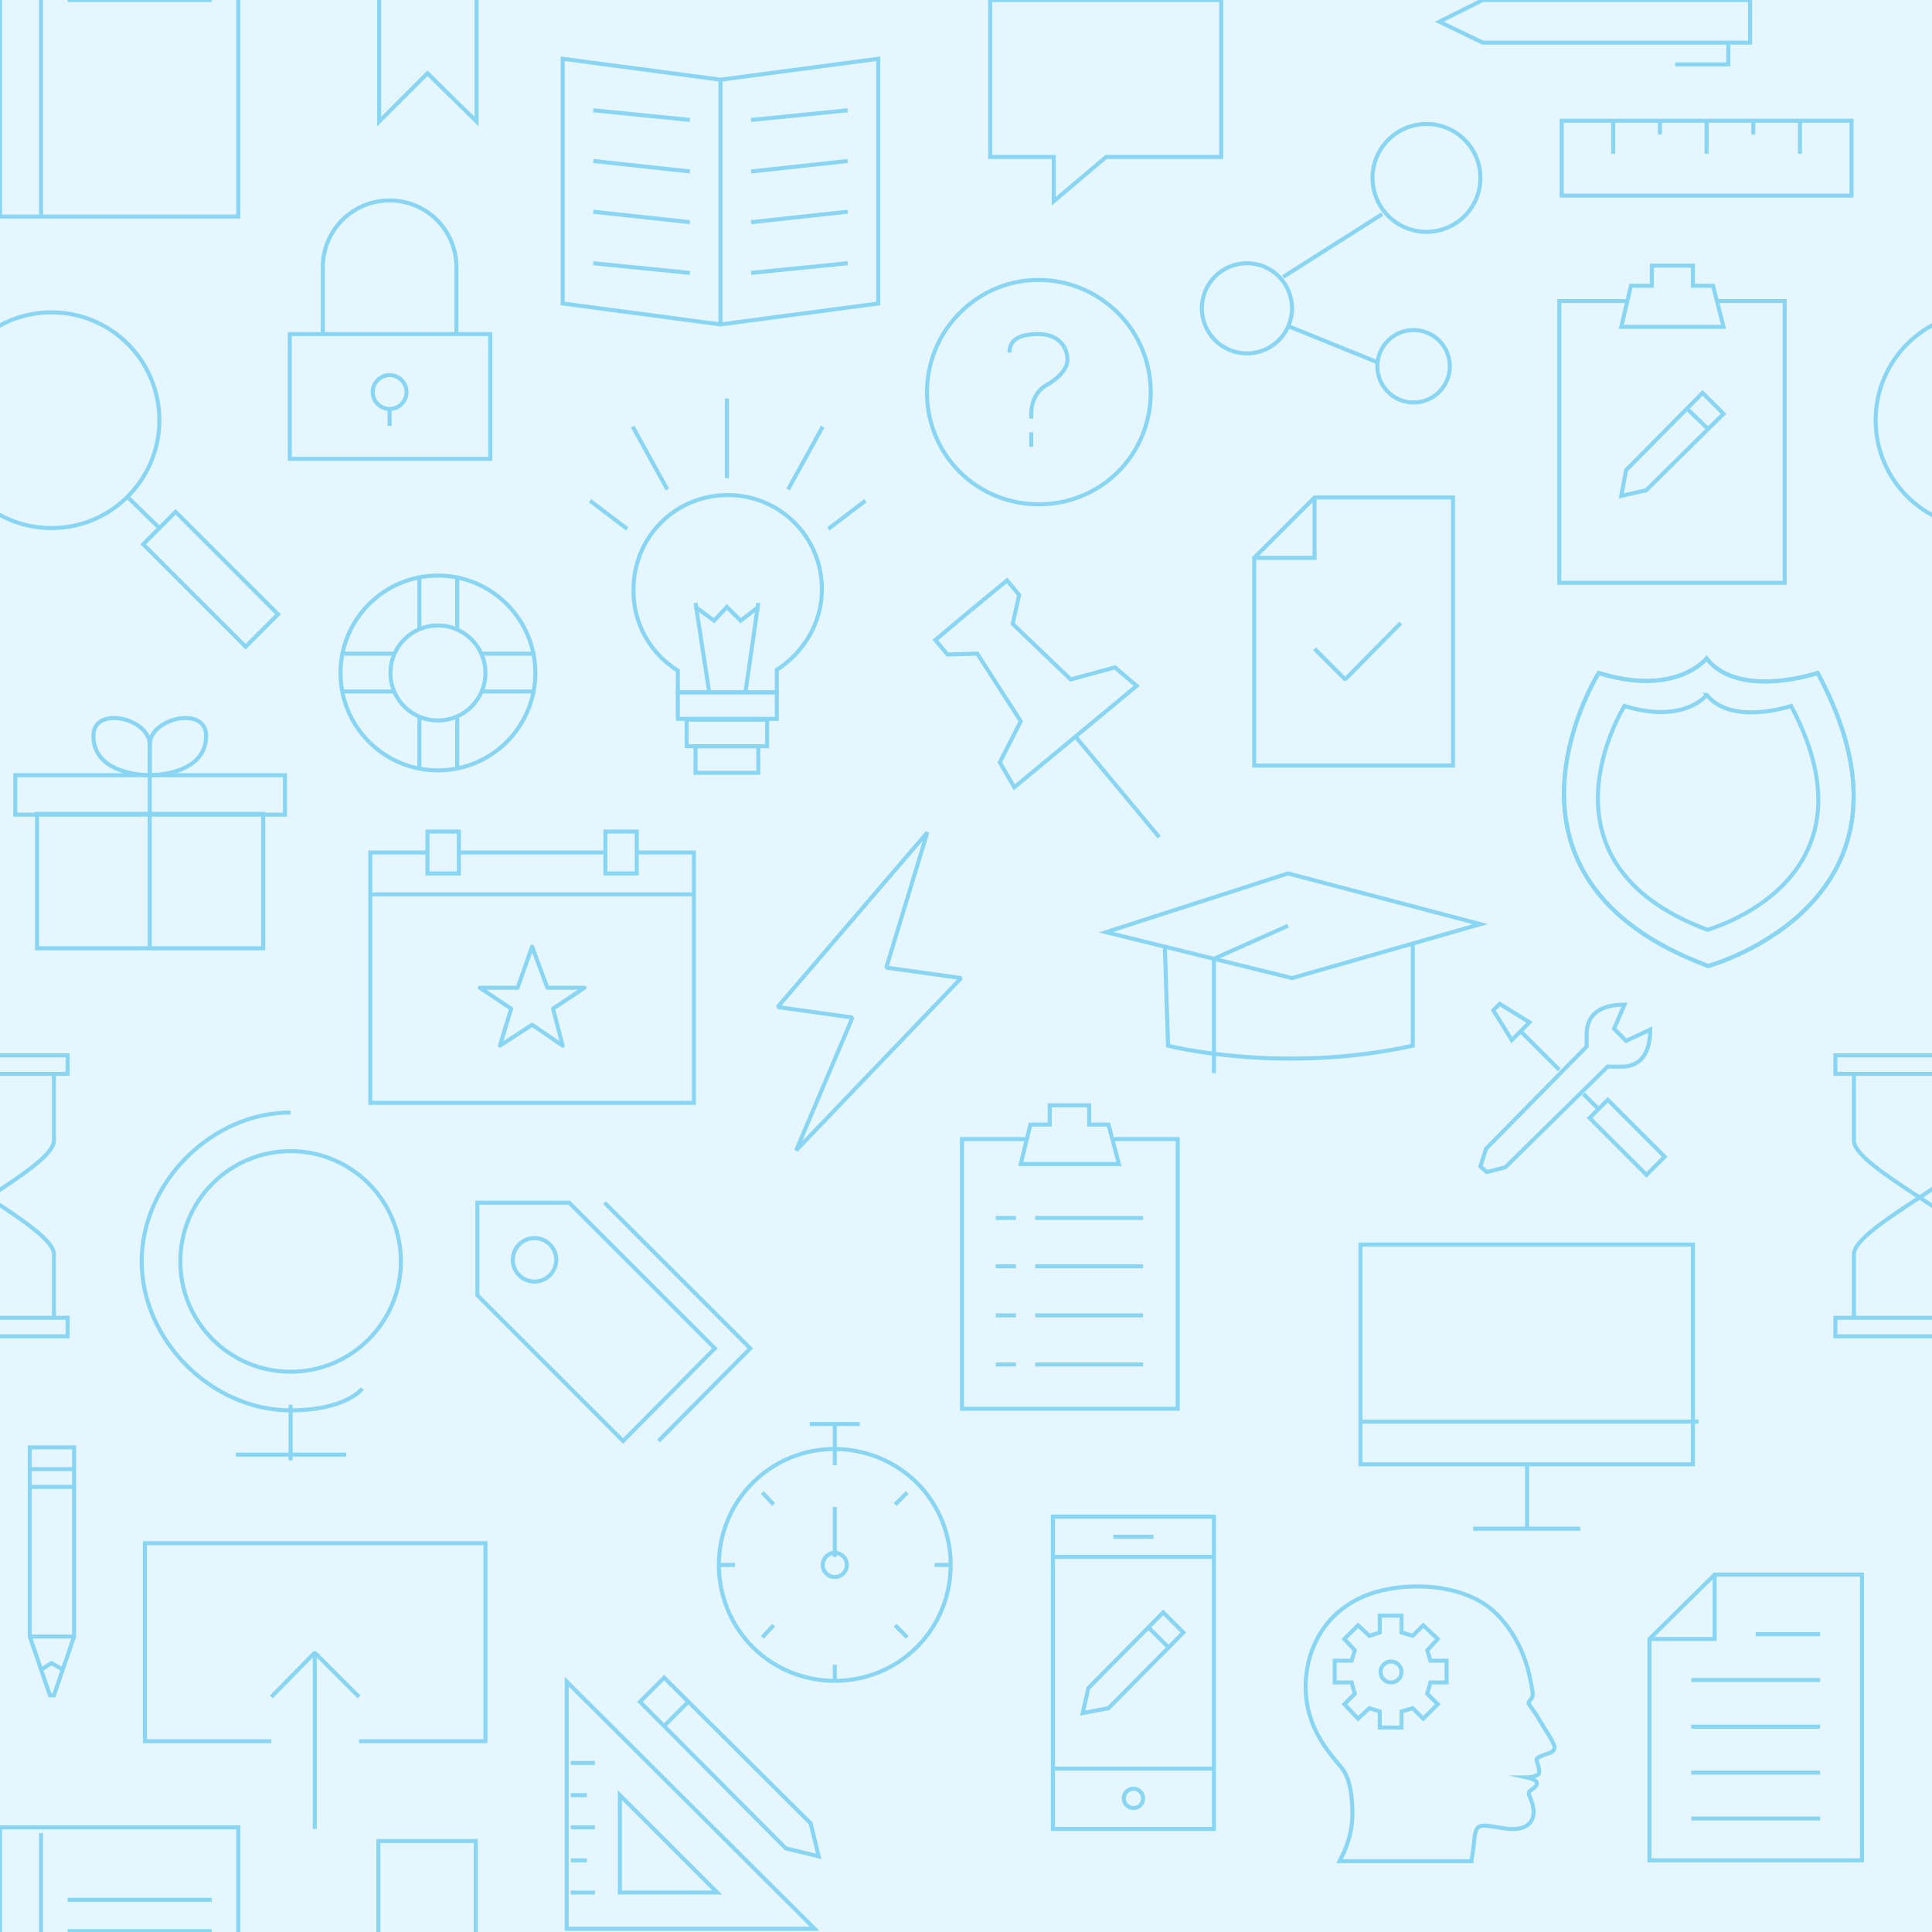 <svg xmlns="http://www.w3.org/2000/svg" xmlns:xlink="http://www.w3.org/1999/xlink" viewBox="0 0 240 240" enable-background="new 0 0 240 240" width="240" height="240"><defs><path id="2" d="m0 0h240v240h-240z"/><clipPath id="1"><use xlink:href="#2"/></clipPath></defs><path fill="#e6f6fe" d="m0 0h240v240h-240z"/><g fill="none" stroke="#88d6f3" stroke-width=".5" stroke-miterlimit="10"><path clip-path="url(#1)" d="m194 15h36v9.3h-36z"/><path clip-path="url(#1)" d="m200.4 19.1v-4.1"/><path clip-path="url(#1)" d="m206.2 15v1.7"/><path clip-path="url(#1)" d="m217.8 15v1.7"/><path clip-path="url(#1)" d="m212 19.1v-4.1"/><path clip-path="url(#1)" d="m223.6 19.1v-4.1"/></g><g clip-path="url(#1)"><path fill="none" stroke="#88d6f3" stroke-width=".5" stroke-miterlimit="10" d="m9.2 203.3h-5.5"/></g><g fill="none" stroke="#88d6f3" stroke-width=".5" stroke-miterlimit="10"><path clip-path="url(#1)" d="m3.7 203.3l2.5 7.3h.5l2.5-7.3v-23.5h-5.5z"/><path clip-path="url(#1)" d="m9.2 184.7h-5.5"/><path clip-path="url(#1)" d="m9.2 182.5h-5.5"/><path clip-path="url(#1)" d="m5.1 207.4l1.3-.8 1.4.8"/><g clip-path="url(#1)"><path d="m172.8 200.7h-1.4v2.1l-1.3.4-1.4-1.3-1.7 1.7 1.3 1.4-.4 1.3h-2.1v2.7h2.1l.4 1.4-1.3 1.3 1.7 1.8 1.4-1.3 1.3.4v2h1.4 1.3v-2l1.4-.4 1.3 1.3 1.8-1.8-1.3-1.3.4-1.4h2v-2.7h-2l-.4-1.3 1.3-1.4-1.8-1.7-1.3 1.3-1.4-.4v-2.1z"/><circle cx="172.8" cy="207.7" r="1.3"/></g><path clip-path="url(#1)" d="m162.3 211.2c-.6-4.7 1.3-10.3 6.9-12.8 4.4-2 12.3-2 16.4 1.8 3.6 3.3 4.4 8 4.4 8s.4 1.7.4 2.3c0 .6-.6.8-.5 1.1.1.3.8 1.1 1.3 2 .5.9 1.9 2.9 1.9 3.4 0 .5-.3.7-1 .9-.6.2-1.1.4-1.2.6-.1.2.3 1 .3 1.5 0 .4-.1.5-.5.6-.4.2-1 .2-1 .2s1.4.3 1.2.8c-.1.6-1 .7-1 1.2 0 .2.7 1.4.6 2.5-.1 1.5-1.5 2.2-3.8 1.8-2.1-.3-3.1-.7-3.4.5-.2.7-.2 2-.5 3.4 0 .1 0 .1 0 .2h-16.4c.7-1.3 1.6-3.3 1.6-5.9 0-1.8-.2-4.5-1.5-5.9-1.6-1.9-3.7-4.4-4.2-8.2z"/><g clip-path="url(#1)"><path d="m169 154.6h41.3v27.3h-41.3z"/><path d="m183 189.9h13.3"/><path d="m189.7 189.9v-8"/></g><path clip-path="url(#1)" d="m169 176.6h42"/><path clip-path="url(#1)" d="m137.4 19.5h14.3v-19.5h-28.7v19.5h7.9v5.5z"/><g clip-path="url(#1)"><circle cx="6.4" cy="52.2" r="13.4"/><path d="m15.7 61.6l4.1 4"/><path transform="matrix(.707-.707.707.707-43.23 39.543)" d="m23.3 63h5.7v18h-5.7z"/></g></g><g clip-path="url(#1)"><circle fill="none" stroke="#88d6f3" stroke-width=".5" stroke-miterlimit="10" cx="246.4" cy="52.2" r="13.4"/></g><g fill="none" stroke="#88d6f3" stroke-width=".5" stroke-miterlimit="10"><g clip-path="url(#1)"><path d="m36 41.5h24.9v15.5h-24.9z"/><path d="m40.1 41.5v-8.3c0-4.6 3.7-8.3 8.3-8.3s8.3 3.7 8.3 8.3v8.3"/><circle cx="48.4" cy="48.7" r="2.1"/><path d="m48.4 50.8v2.1"/></g><circle clip-path="url(#1)" cx="54.4" cy="83.6" r="12.1"/><circle clip-path="url(#1)" cx="54.4" cy="83.6" r="5.9"/><path clip-path="url(#1)" d="m52.1 78.1v-6.6"/><path clip-path="url(#1)" d="m56.8 78.1v-6.6"/><path clip-path="url(#1)" d="m52.1 95.6v-6.6"/><path clip-path="url(#1)" d="m56.8 95.6v-6.6"/><path clip-path="url(#1)" d="m59.9 81.2h6.6"/><path clip-path="url(#1)" d="m59.9 85.9h6.6"/><path clip-path="url(#1)" d="m42.4 81.2h6.6"/><path clip-path="url(#1)" d="m42.4 85.9h6.6"/><path clip-path="url(#1)" d="m-11.9 131.1h20.3v2.3h-20.3z"/><path clip-path="url(#1)" d="m-11.9 163.7h20.3v2.3h-20.3z"/><path clip-path="url(#1)" d="m-9.6 163.7c0 0 0-4.5 0-7.9s16.3-10.7 16.3-14.1c0-1.1 0-8.5 0-8.5"/><path clip-path="url(#1)" d="m6.7 163.7c0 0 0-4.5 0-7.9s-16.3-10.7-16.3-14.1c0-1.1 0-8.5 0-8.5"/><path clip-path="url(#1)" d="m228 131.1h20.3v2.3h-20.3z"/><path clip-path="url(#1)" d="m228 163.7h20.3v2.3h-20.3z"/><path clip-path="url(#1)" d="m230.3 163.7c0 0 0-4.5 0-7.9s16.3-10.7 16.3-14.1c0-1.1 0-8.5 0-8.5"/><path clip-path="url(#1)" d="m246.6 163.7c0 0 0-4.5 0-7.9s-16.3-10.7-16.3-14.1c0-1.1 0-8.5 0-8.5"/><path clip-path="url(#1)" d="m47.1-11.3h12.1v26.4l-6.1-6-6 6z"/><path clip-path="url(#1)" d="m47 228.7h12.1v26.4l-6-6.1-6.1 6.1z"/><path clip-path="url(#1)" d="m0-12.9h29.6v39.8h-29.6z"/><path clip-path="url(#1)" d="m5.1 26.9v-39.2"/><path clip-path="url(#1)" d="m8.4 0h17.9"/><path clip-path="url(#1)" d="m0 227h29.6v39.8h-29.6z"/><path clip-path="url(#1)" d="m5.1 266.9v-39.2"/><path clip-path="url(#1)" d="m8.4 236h17.9"/><path clip-path="url(#1)" d="m8.4 239.9h17.9"/><path clip-path="url(#1)" stroke-linejoin="bevel" d="m115.2 103.4l-18.6 21.7 9.3 1.3-7 16.5 20.5-21.4-9.3-1.3z"/><g clip-path="url(#1)"><path d="m202 58.4l-.6 3.2 3.1-.7 9.6-9.5-2.6-2.6z"/><path d="m212.2 53.3l-2.6-2.5"/></g><path clip-path="url(#1)" d="m202 37.4h-8.3v35h28v-35h-8.3"/><path clip-path="url(#1)" d="m210.3 35.5v-2.5h-5.1v2.5h-2.6l-1.2 5.1h12.7l-1.3-5.1z"/><path clip-path="url(#1)" d="m138.9 38.9c5.4 5.4 5.4 14.3 0 19.7-5.4 5.4-14.3 5.4-19.7 0-5.4-5.4-5.4-14.3 0-19.7 5.4-5.5 14.2-5.5 19.7 0z"/><path clip-path="url(#1)" d="m128.1 53.7v1.8"/><path clip-path="url(#1)" d="m125.4 43.8c0-1.4.9-2.3 3.6-2.3 2.3 0 3.6 1.4 3.6 3.2s-2.7 3.2-2.7 3.2-1.8.9-1.8 3.6v.5"/><path clip-path="url(#1)" d="m36.1 138.2c-9.8 0-18.5 8.7-18.5 18.5 0 9.8 8.7 18.5 18.5 18.5 6.9 0 8.9-2.7 8.9-2.7"/><circle clip-path="url(#1)" cx="36.1" cy="156.7" r="13.7"/><path clip-path="url(#1)" d="m36.1 174.5v6.9"/><path clip-path="url(#1)" d="m43 180.7h-13.7"/><g clip-path="url(#1)"><path d="m163.3 61.8h17.2v33.3h-24.7v-25.8z"/><path d="m155.8 69.3h7.5v-7.5"/></g><path clip-path="url(#1)" stroke-linejoin="bevel" d="m163.3 80.6l3.8 3.8 6.9-7"/><path clip-path="url(#1)" d="m84.2 83.3v2.7h12.3v-2.8c3.3-2.1 5.6-5.8 5.6-10 0-6.5-5.2-11.7-11.7-11.7s-11.7 5.2-11.7 11.7c-.1 4.2 2.1 8 5.5 10.1z"/><path clip-path="url(#1)" d="m88.1 86l-1.7-11.1"/><path clip-path="url(#1)" d="m92.6 86l1.6-11.1"/><path clip-path="url(#1)" d="m86.4 75.4l2.3 1.7 1.6-1.7 1.7 1.7 2.2-1.7"/><path clip-path="url(#1)" d="m84.2 86h12.3v3.3h-12.3z"/><path clip-path="url(#1)" d="m85.3 89.4h10v3.3h-10z"/><path clip-path="url(#1)" d="m86.4 92.7h7.8v3.3h-7.8z"/><path clip-path="url(#1)" d="m97.9 60.8l4.3-7.8"/><path clip-path="url(#1)" d="m102.9 65.7l4.6-3.5"/><path clip-path="url(#1)" d="m82.9 60.8l-4.3-7.8"/><path clip-path="url(#1)" d="m77.9 65.7l-4.6-3.5"/><path clip-path="url(#1)" d="m90.3 59.4v-9.9"/><g clip-path="url(#1)"><path d="m113.9 184.2c5.6 5.6 5.6 14.8 0 20.4-5.6 5.6-14.8 5.6-20.4 0-5.6-5.6-5.6-14.8 0-20.4 5.6-5.6 14.7-5.6 20.4 0z"/><path d="m103.7 180v-3.1h3.1"/><path d="m100.6 176.9h3.1"/><path d="m103.7 208.9v-2.1"/><path d="m103.7 182v-2"/><path d="m89.2 194.4h2.1"/><path d="m116.1 194.4h2"/><path d="m94.7 185.4l1.4 1.5"/><path d="m111.2 201.9l1.5 1.5"/><path d="m112.7 185.4l-1.5 1.5"/><path d="m96.1 201.9l-1.4 1.5"/><path d="m103.7 187.2v6.2"/><circle cx="103.7" cy="194.4" r="1.5"/></g><g clip-path="url(#1)"><path d="m75.2 105.9h-18.2"/><path d="m53.1 105.9h-7.1v31.1h40.2v-31.1h-7.2"/><path d="m53.1 103.3h3.9v5.2h-3.9z"/><path d="m75.2 103.3h3.9v5.2h-3.9z"/></g><path clip-path="url(#1)" d="m46 111.1h40.2"/><path clip-path="url(#1)" stroke-linejoin="round" d="m66.1 127.3l-4 2.6 1.4-4.6-3.9-2.6h4.7l1.8-5.1 1.9 5.1h4.6l-3.9 2.6 1.2 4.6z"/><path clip-path="url(#1)" d="m70.4 239.6v-30.7l30.8 30.7z"/><path clip-path="url(#1)" d="m77 235.1v-12.1l12.1 12.1z"/><path clip-path="url(#1)" d="m73.9 219h-3"/><path clip-path="url(#1)" d="m72.9 223h-2"/><path clip-path="url(#1)" d="m73.9 227h-3"/><path clip-path="url(#1)" d="m72.9 231.1h-2"/><path clip-path="url(#1)" d="m73.9 235.1h-3"/><path clip-path="url(#1)" d="m82.5 208.4l-3 3 18.1 18.2 4.1 1-1-4.1z"/><path clip-path="url(#1)" d="m82.5 214.4l3-3"/><path clip-path="url(#1)" d="m217.4 0h-33.2l-5.4 2.7 5.4 2.6h33.2z"/><path clip-path="url(#1)" d="m214.7 5.3v2.7h-6.6"/><path clip-path="url(#1)" d="m144 104l-10.4-12.5"/><path clip-path="url(#1)" d="m120.6 75.8l-4.4 3.7 1.5 1.8 3.7-.1 5.4 8.4-2.6 5.1 1.8 3.1 7.6-6.3"/><path clip-path="url(#1)" d="m120.6 75.8l4.5-3.7 1.5 1.8-.8 3.6 7.2 6.9 5.5-1.5 2.7 2.3-7.6 6.3"/><circle clip-path="url(#1)" cx="177.2" cy="22.1" r="6.7"/><circle clip-path="url(#1)" cx="154.9" cy="38.3" r="5.6"/><circle clip-path="url(#1)" cx="175.6" cy="45.5" r="4.5"/><path clip-path="url(#1)" d="m171.1 45l-11.1-4.5"/><path clip-path="url(#1)" d="m159.4 34.4l12.3-7.8"/><path clip-path="url(#1)" d="m128.6 151.3h13.4"/><path clip-path="url(#1)" d="m128.6 157.3h13.4"/><path clip-path="url(#1)" d="m128.6 163.4h13.4"/><path clip-path="url(#1)" d="m128.6 169.5h13.4"/><path clip-path="url(#1)" d="m126.2 151.3h-2.5"/><path clip-path="url(#1)" d="m126.2 157.3h-2.5"/><path clip-path="url(#1)" d="m126.2 163.4h-2.5"/><path clip-path="url(#1)" d="m126.2 169.5h-2.5"/><path clip-path="url(#1)" d="m127.4 141.5h-7.9v33.5h26.8v-33.5h-7.9"/><path clip-path="url(#1)" d="m135.3 139.7v-2.4h-4.9v2.4h-2.4l-1.2 4.9h12.2l-1.3-4.9z"/><g clip-path="url(#1)"><path d="m130.8 188.4h20v38.8h-20z"/><path d="m138.3 190.9h5"/><path d="m130.8 219.7h20"/><path d="m130.8 193.4h20"/><circle stroke-linejoin="bevel" cx="140.8" cy="223.4" r="1.2"/></g><g clip-path="url(#1)"><path d="m135.2 209.7l-.7 3.1 3.2-.6 9.3-9.4-2.5-2.5z"/><path d="m145.2 204.7l-2.5-2.5"/></g><g clip-path="url(#1)"><path d="m213 195.6h18.3v35.5h-26.4v-27.5z"/><path d="m204.9 203.6h8.1v-8"/><path d="m218.1 203h8"/><path d="m210.1 208.7h16"/><path d="m210.1 214.5h16"/><path d="m210.1 220.2h16"/><path d="m210.1 225.9h16"/></g><g clip-path="url(#1)"><path d="m70.7 149.4l18.1 18.1-11.4 11.5-18.1-18.1v-11.5z"/><path d="m75.1 149.4l18.1 18.1-11.4 11.5"/><circle cx="66.4" cy="156.5" r="2.7"/></g><path clip-path="url(#1)" d="m183.9 114.8l-23.4 6.7-23.1-5.7 22.6-7.3z"/><path clip-path="url(#1)" d="m144.7 117.6l.4 12.3c0 0 14 3.6 30.4 0v-12.7"/><path clip-path="url(#1)" d="m160 115l-9.2 4.1v14.2"/><path clip-path="url(#1)" d="m196.7 135.9l1.9 1.9"/><path transform="matrix(.707-.707.707.707-40.729 184.34)" clip-path="url(#1)" d="m200.6 136.3h3.2v10h-3.2z"/><path clip-path="url(#1)" d="m187.8 129.2l2.2-2.2-3.7-2.3-.8.8z"/><path clip-path="url(#1)" d="m193.7 132.9l-4.8-4.8"/><path clip-path="url(#1)" d="m205 127.9l-3 1.4-1.5-1.5 1.3-3c-3.7 0-4.7 1.8-4.7 3.7v1.5l-12.5 12.7-.7 2.2.8.7 2.3-.6 12.7-12.5h1.5c1.9.1 3.8-.9 3.8-4.6z"/></g><path clip-path="url(#1)" fill="none" stroke="#88d6f3" stroke-width=".5" stroke-miterlimit="10" d="m198.6 83.6c0 0-16 25.4 13.6 36.4 0 0 28.9-7.9 13.6-36.4 0 0-9.8 3.3-13.8-1.8 0 0-3.8 4.8-13.4 1.8z" id="0"/><use xlink:href="#0"/><g fill="none" stroke="#88d6f3" stroke-width=".5" stroke-miterlimit="10"><path clip-path="url(#1)" d="m201.8 87.7c0 0-12.2 19.4 10.3 27.8 0 0 22-6 10.4-27.8 0 0-7.4 2.5-10.5-1.4.1 0-2.8 3.7-10.2 1.4z"/><path clip-path="url(#1)" stroke-linejoin="bevel" d="m33.7 210.8l5.4-5.5 5.5 5.5"/></g><g clip-path="url(#1)"><path fill="none" stroke="#88d6f3" stroke-width=".5" stroke-miterlimit="10" d="m39.1 205.3v21.9"/></g><g fill="none" stroke="#88d6f3" stroke-width=".5" stroke-miterlimit="10"><path clip-path="url(#1)" d="m33.7 216.3h-15.7v-24.6h42.3v24.6h-15.7"/><g clip-path="url(#1)"><path d="m69.9 7.3v30.4l19.6 2.6 19.6-2.6v-30.4l-19.6 2.6z"/><path d="m89.5 40.3v-30.4"/><path d="m73.7 13.7l12 1.2"/><path d="m73.7 20l12 1.3"/><path d="m73.7 26.3l12 1.3"/><path d="m73.7 32.7l12 1.2"/><path d="m105.3 13.7l-12 1.2"/><path d="m105.3 20l-12 1.3"/><path d="m105.3 26.3l-12 1.3"/><path d="m105.3 32.7l-12 1.2"/></g><path clip-path="url(#1)" d="m1.9 96.3h33.5v4.9h-33.5z"/><path clip-path="url(#1)" d="m4.6 101.1h28.1v16.7h-28.1z"/><path clip-path="url(#1)" d="m18.6 117.9v-21.6"/><path clip-path="url(#1)" d="m18.6 96.3c0 0-7 .1-7-4.9 0-3.8 7-2.2 7 1.1 0 3.3 0 3.8 0 3.8z"/><path clip-path="url(#1)" d="m18.6 96.3c0 0 7 .1 7-4.9 0-3.8-7-2.2-7 1.1 0 3.3 0 3.8 0 3.8z"/></g></svg>
